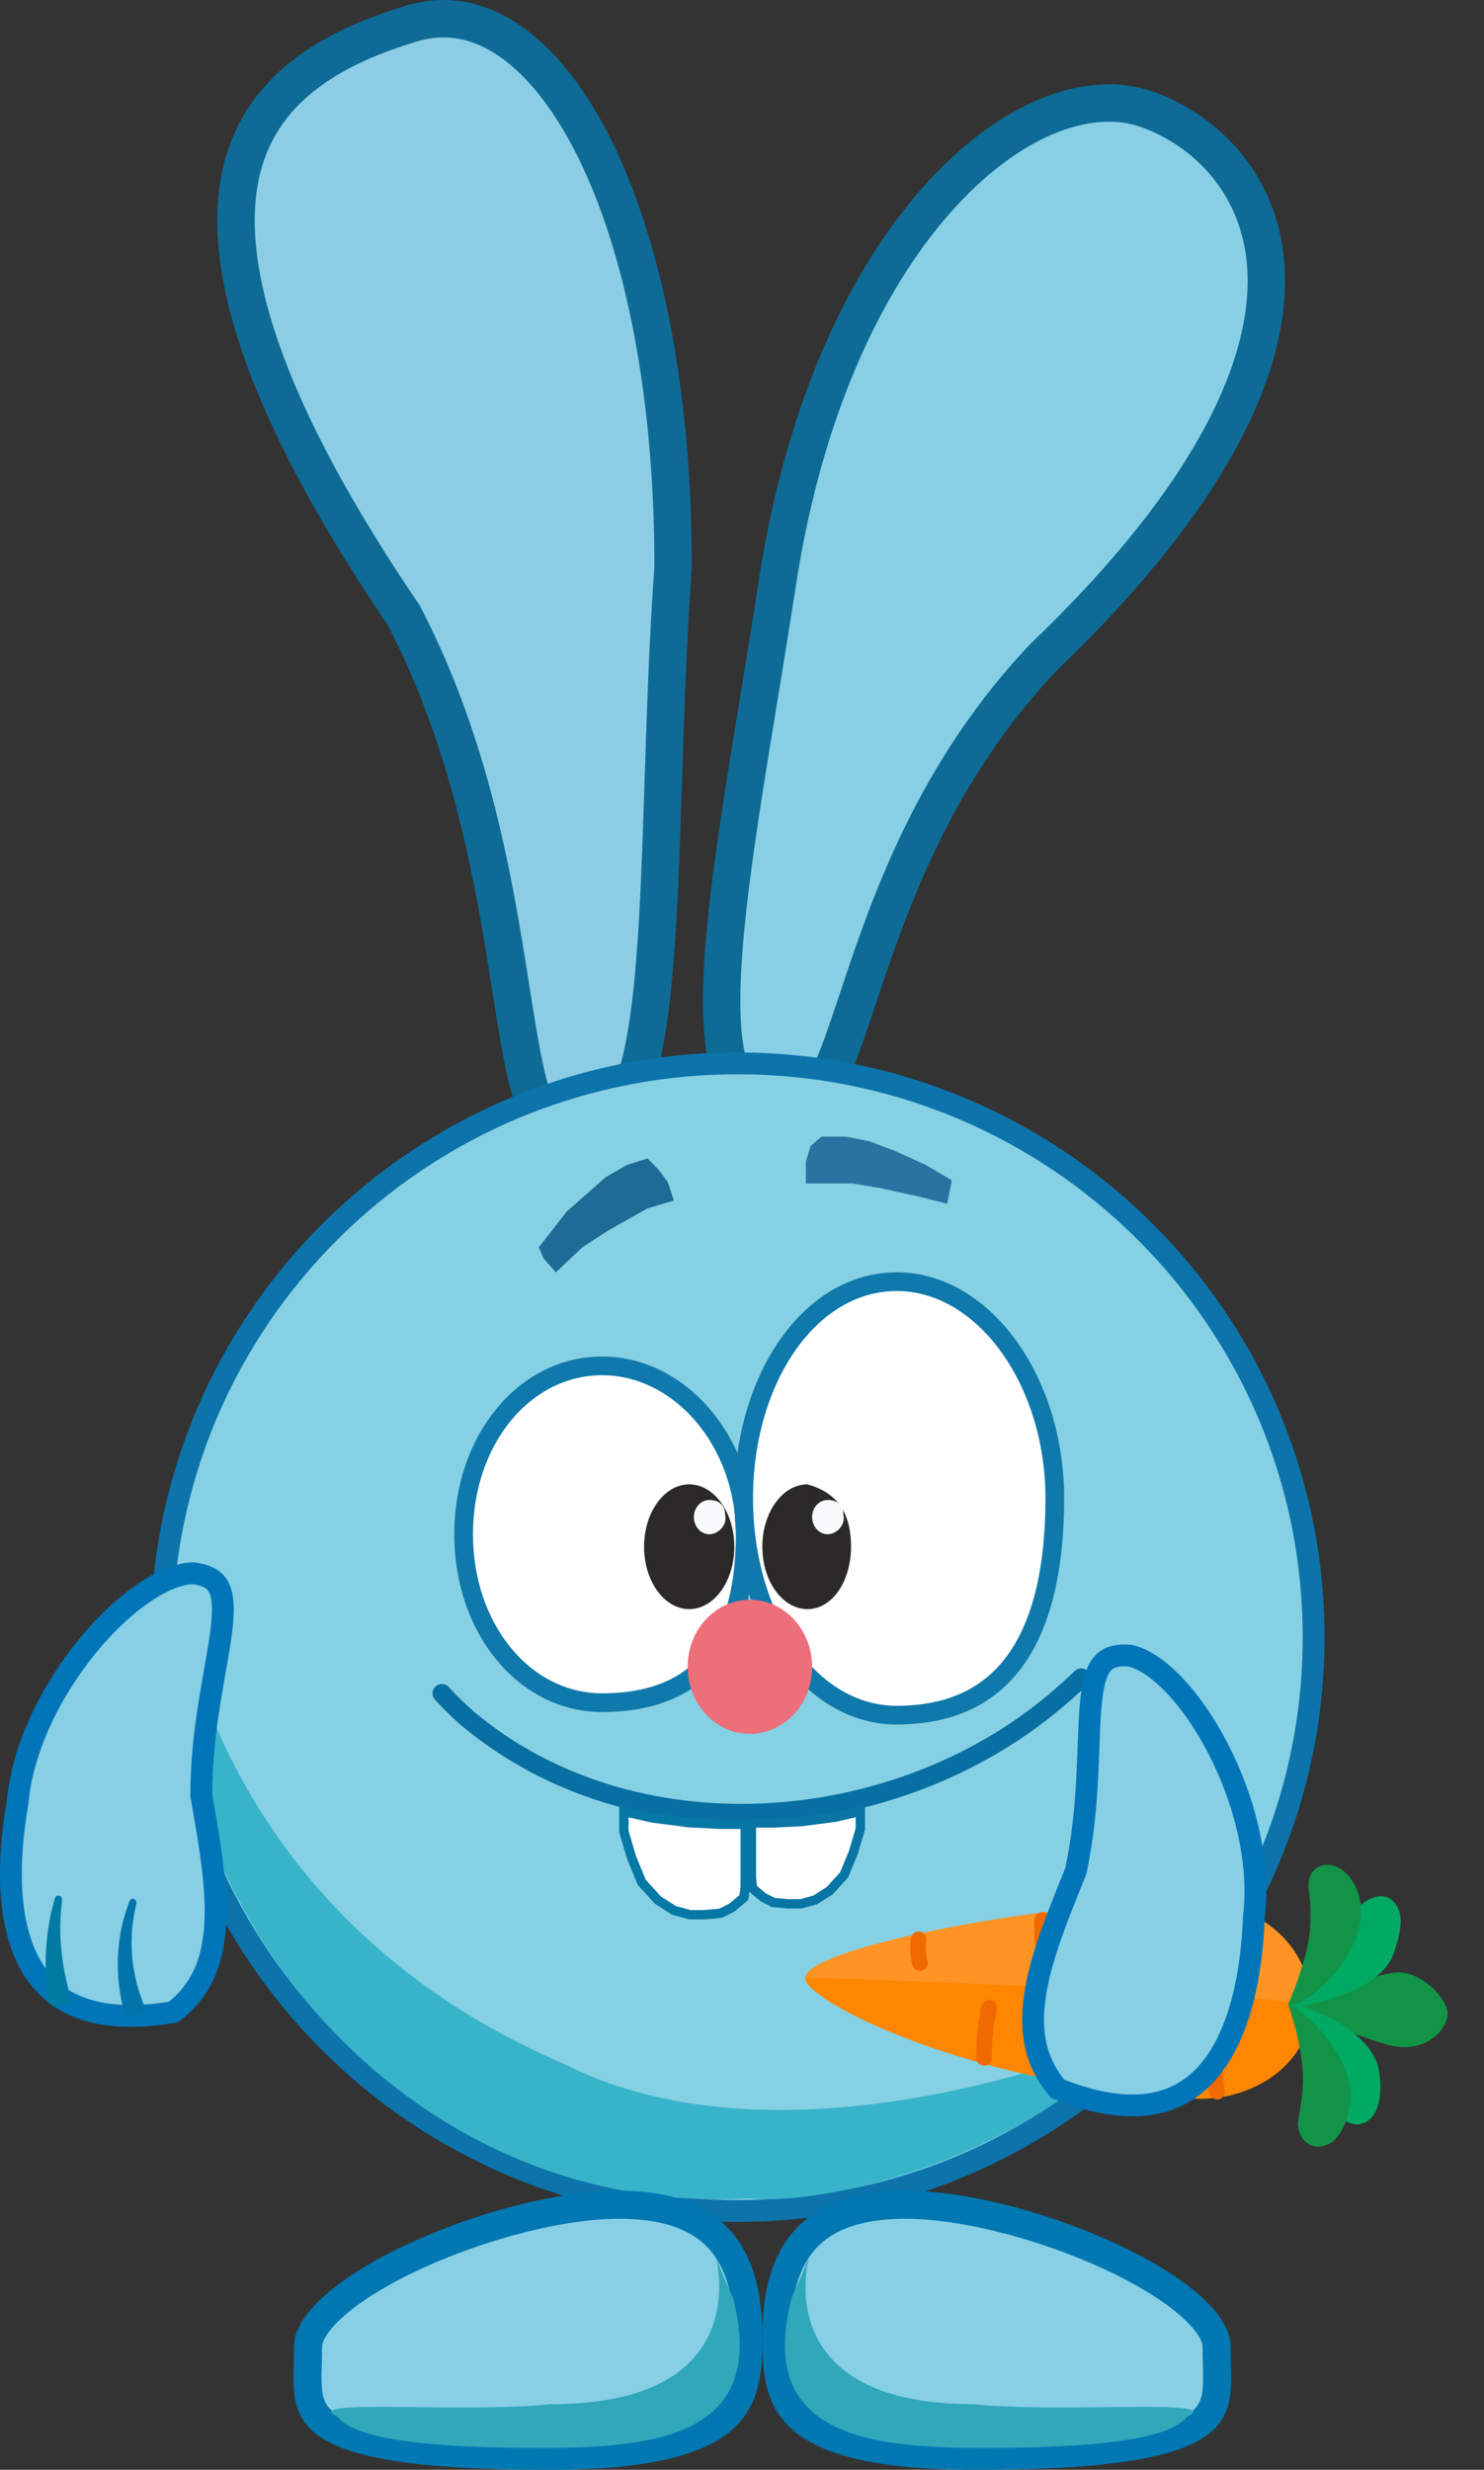 <svg width="476" height="792" viewBox="0 0 476 792" fill="none" xmlns="http://www.w3.org/2000/svg">
<rect x="0" y="0" width="476" height="792" fill="#333333" stroke="none"/>
<path d="M132.06 7.544C142.35 4.453 152.338 6.033 161.847 12.013C171.519 18.096 180.826 28.845 188.945 44.175C205.166 74.802 215.884 122.289 215.908 181.597C214.15 206.161 213.395 230.922 212.644 253.833C211.889 276.896 211.139 297.998 209.403 315.449C207.64 333.162 204.935 346.064 200.837 353.367C198.861 356.889 196.932 358.434 195.258 359.025C193.648 359.595 191.152 359.674 187.153 357.839L184.261 356.513L181.55 358.178C177.875 360.435 176.243 360.261 175.751 360.12C175.277 359.984 174.075 359.368 172.524 356.243C171.001 353.176 169.635 348.672 168.317 342.609C167.012 336.612 165.833 329.491 164.542 321.353C159.412 289.01 152.767 242.026 129.608 197.518L129.447 197.207L129.25 196.918L126.964 193.527C79.581 122.773 70.817 79.705 77.842 53.28C84.842 26.948 108.298 14.679 132.06 7.544Z" fill="#8BCDE5" stroke="#0E6B96" stroke-width="12"/>
<path d="M302.399 61.946C325.837 36.568 350.507 28.935 367.779 35.012C386.451 41.582 404.988 59.098 406.137 87.302C407.302 115.861 390.75 157.161 334.566 210.925L334.455 211.032L334.349 211.143C299.637 247.946 285.3 289.788 275.622 318.822C273.186 326.13 271.092 332.488 269.038 337.854C266.964 343.272 265.094 347.233 263.241 349.881C261.392 352.522 260.103 353.092 259.382 353.216C258.605 353.348 256.795 353.255 253.302 350.879L250.998 349.311L248.321 350.073C243.98 351.307 241.285 350.983 239.584 350.23C237.931 349.498 236.296 347.952 234.88 344.797C231.869 338.091 230.893 326.467 231.785 310.304C233.551 278.314 242.188 233.558 249.318 187.078C258.276 128.692 279.197 87.07 302.399 61.946Z" fill="#87CFE5" stroke="#0E6B96" stroke-width="12"/>
<path d="M236.571 341.001C338.645 341.001 421.345 423.407 421.345 525.001C421.345 626.595 338.645 709.002 236.571 709.002C134.497 709.002 51.797 626.595 51.797 525.001C51.797 423.407 134.497 341.001 236.571 341.001Z" fill="#86D0E3" stroke="#0C74AB" stroke-width="7"/>
<path d="M363.075 653.001C328.71 692.002 264.96 707.502 240.058 705.002C133.476 711.002 53.291 616.896 55.782 523.501C57.341 465.001 42.832 603.001 181.289 662.002C255.497 699.502 363.075 653.001 363.075 653.001Z" fill="#37B4CA"/>
<path opacity="0.77" d="M172.822 400.001L181.787 388.501L194.238 377.501L201.21 373.501L207.685 371.501L211.171 375.001L214.159 379.001L216.152 385.001L207.685 387.501L195.234 394.501L186.767 400.001L178.3 408.001L174.316 403.501L172.822 400.001Z" fill="#004F80"/>
<path opacity="0.7" d="M263.465 364.501H271.434L278.905 366.001L286.873 369.001L296.834 373.501L305.301 378.501L303.807 386.001L293.846 383.501L282.391 381.001L273.426 379.501H266.454H258.485V372.501L259.979 367.501L263.465 364.501Z" fill="#014C83"/>
<g clip-path="url(#clip0_152_8)">
<path d="M198.61 706.999C217.027 706.999 226.973 712.775 232.529 720.29C238.285 728.075 240.029 738.635 240.029 749.499C240.029 760.728 239.154 769.379 231.893 775.751C224.303 782.414 208.711 787.499 176.155 787.499C153.805 787.499 137.737 786.43 126.201 784.532C114.591 782.621 108.029 779.938 104.28 777.063C100.796 774.391 99.449 771.331 98.92 767.491C98.641 765.465 98.596 763.237 98.638 760.692C98.677 758.3 98.807 755.303 98.807 752.499C98.807 749.009 101.511 744.247 108.053 738.68C114.37 733.306 123.365 727.957 133.756 723.205C154.589 713.676 180.015 706.999 198.61 706.999Z" fill="#87CFE5" stroke="#0178B2" stroke-width="9"/>
<path d="M235.153 736.95C246.131 779.95 212.743 784.999 174.158 784.999C135.574 784.999 113.777 781.999 108.288 774.999C95.313 768.999 148.822 773.95 176.767 770.95C261.601 770.95 215.577 693.999 235.153 736.95Z" fill="#31A7BA"/>
</g>
<g clip-path="url(#clip1_152_8)">
<path d="M290.431 706.999C272.014 706.999 262.069 712.775 256.513 720.29C250.757 728.075 249.012 738.635 249.012 749.499C249.012 760.728 249.888 769.379 257.148 775.751C264.738 782.414 280.331 787.499 312.887 787.499C335.237 787.499 351.304 786.43 362.84 784.532C374.451 782.621 381.012 779.938 384.761 777.063C388.246 774.391 389.592 771.331 390.122 767.491C390.401 765.465 390.445 763.237 390.403 760.692C390.364 758.3 390.235 755.303 390.235 752.499C390.235 749.009 387.531 744.247 380.988 738.68C374.672 733.306 365.677 727.957 355.286 723.205C334.453 713.676 309.027 706.999 290.431 706.999Z" fill="#87CFE5" stroke="#0178B2" stroke-width="9"/>
<path d="M253.889 736.95C242.91 779.95 276.299 784.999 314.883 784.999C353.467 784.999 375.265 781.999 380.754 774.999C393.728 768.999 340.219 773.95 312.274 770.95C227.441 770.95 273.464 693.999 253.889 736.95Z" fill="#31A7BA"/>
</g>
<g clip-path="url(#clip2_152_8)">
<path d="M143.936 540.979C143.402 540.391 142.656 540.039 141.863 540.002C141.069 539.965 140.294 540.245 139.707 540.78C139.119 541.316 138.769 542.063 138.731 542.858C138.694 543.653 138.973 544.43 139.508 545.018C142.127 547.901 144.914 550.63 147.84 553.196C202.375 598.971 287.286 592.305 340.292 547.892C343.272 545.41 346.111 542.859 348.902 540.155C349.473 539.601 349.8 538.844 349.814 538.048C349.827 537.253 349.523 536.484 348.972 535.913C348.42 535.341 347.663 535.012 346.87 534.999C346.075 534.986 345.309 535.289 344.738 535.842C342.057 538.441 339.328 540.892 336.465 543.277C285.682 586.059 203.219 592.126 151.784 548.681C149.023 546.26 146.398 543.689 143.936 540.979Z" fill="#076FA2"/>
<path d="M209.257 582.961L209.326 582.977L209.395 582.986L220.872 584.486L220.932 584.494L220.991 584.497L230.972 584.997L231.01 584.999H239.031V604.915L238.612 608.478L234.714 611.734L231.129 613.53L225.985 613.999H221.267L216.19 612.611L211.057 609.337L205.881 603.68L202.521 595.504L200.107 587.281V580.877L209.257 582.961Z" fill="#FEFEFE" stroke="#0578A5" stroke-width="3"/>
<path d="M267.855 582.721L267.787 582.737L267.716 582.747L257.332 584.102L257.272 584.11L257.214 584.113L248.183 584.565L248.146 584.567H241.027V602.42L241.4 605.578L244.869 608.472L248.075 610.078L252.694 610.499H256.937L261.494 609.253L266.104 606.317L270.756 601.235L273.782 593.876L275.959 586.465V580.876L267.855 582.721Z" fill="#FEFEFE" stroke="#0875A4" stroke-width="3"/>
</g>
<g clip-path="url(#clip3_152_8)">
<path d="M193.122 438C218.053 438 239.032 462.198 239.032 492C239.032 508.815 235.595 522.285 228.324 531.501C221.156 540.588 209.891 546 193.122 546C168.285 546 148.709 522.395 148.709 492C148.709 461.605 168.285 438 193.122 438Z" fill="#FEFEFE" stroke="#0F79AB" stroke-width="6"/>
<path d="M287.612 411C301.26 411 313.875 418.602 323.188 431.245C332.497 443.883 338.337 461.372 338.337 480.5C338.337 502.046 334.531 519.464 326.387 531.417C318.378 543.174 305.93 550 287.612 550C273.969 550 261.781 542.555 252.891 530.026C243.99 517.484 238.533 499.989 238.533 480.5C238.533 461.011 243.99 443.516 252.891 430.974C261.781 418.445 273.969 411 287.612 411Z" fill="#FEFEFE" stroke="#0F79AB" stroke-width="6"/>
<path d="M240.529 556C251.553 556 260.49 546.374 260.49 534.5C260.49 522.626 251.553 513 240.529 513C229.505 513 220.568 522.626 220.568 534.5C220.568 546.374 229.505 556 240.529 556Z" fill="#ED6F7A"/>
<path d="M272.965 496C272.965 507.046 266.985 516 258.993 516C251 516 244.521 507.046 244.521 496C244.521 484.954 251 476 258.993 476C267.975 478.5 272.965 484.5 272.965 496Z" fill="#2B2A28"/>
<path d="M221.067 516C229.059 516 235.538 507.046 235.538 496C235.538 484.954 229.059 476 221.067 476C213.074 476 206.595 484.954 206.595 496C206.595 507.046 213.074 516 221.067 516Z" fill="#2B2A28"/>
<path d="M270.47 485.5C271.468 489 268.236 492 265.48 492C262.724 492 260.49 489.538 260.49 486.5C260.49 483.462 262.724 481 265.48 481C268.236 481 270.47 482.462 270.47 485.5Z" fill="#F9FAFB"/>
<path d="M232.544 485.5C233.542 489 230.31 492 227.554 492C224.798 492 222.564 489.538 222.564 486.5C222.564 483.462 224.798 481 227.554 481C230.31 481 232.544 482.462 232.544 485.5Z" fill="#F9FAFB"/>
</g>
<g clip-path="url(#clip4_152_8)">
<path d="M61.964 504.503C67.208 505.179 69.329 507.071 70.383 509.433C71.667 512.308 71.781 516.71 70.966 523.198C69.412 535.564 64.564 554.262 64.564 575.5V575.808L64.617 576.112C67.382 591.727 69.777 605.653 68.999 617.584C68.253 629.031 64.608 638.272 55.647 645.195C42.498 647.442 32.622 646.532 25.273 643.641C17.845 640.718 12.719 635.665 9.291 629.176C2.299 615.938 2.366 596.678 5.627 578.107L5.653 577.964L5.665 577.821C7.28 560.223 16.607 541.742 28.248 527.603C34.048 520.559 40.327 514.711 46.34 510.654C52.33 506.612 57.728 504.567 61.964 504.503Z" fill="#87CFE5" stroke="#0076B8" stroke-width="7"/>
<path d="M43.732 610.292C43.79 610.007 43.729 609.702 43.572 609.446C43.415 609.191 43.175 609.006 42.895 608.93C42.615 608.853 42.315 608.891 42.05 609.032C41.786 609.173 41.579 609.405 41.485 609.68C41.284 610.273 41.091 610.849 40.899 611.444C37.111 621.888 36.824 634.281 39.823 645.239C39.976 645.864 40.125 646.457 40.288 647.08C42.5 646.351 44.712 645.622 46.925 644.893C46.699 644.33 46.488 643.796 46.272 643.233C42.235 633.33 41.059 622.835 43.381 612.08C43.494 611.479 43.608 610.895 43.732 610.292Z" fill="#0074AB"/>
<path d="M19.936 609.224C19.968 608.93 19.878 608.625 19.696 608.378C19.514 608.132 19.256 607.963 18.966 607.908C18.677 607.853 18.376 607.915 18.116 608.078C17.857 608.241 17.66 608.491 17.583 608.776C17.444 609.295 17.313 609.786 17.18 610.307C14.624 619.403 14.162 629.556 15.083 638.991C15.126 639.527 15.167 640.038 15.213 640.573C15.291 641.528 15.746 642.382 16.52 642.941C17.291 643.5 18.318 643.718 19.332 643.554C20.346 643.39 21.252 642.859 21.809 642.086C22.368 641.311 22.532 640.357 22.307 639.427C22.184 638.916 22.066 638.429 21.947 637.92C19.68 628.923 18.693 620.072 19.774 610.769C19.827 610.245 19.877 609.749 19.936 609.224Z" fill="#007BA4"/>
</g>
<g clip-path="url(#clip5_152_8)">
<path fill-rule="evenodd" clip-rule="evenodd" d="M258.28 634.153C258.885 623.674 348.569 607.838 386.487 610.033C406.083 611.167 421.182 626.173 420.181 643.522C419.181 660.872 402.46 674.036 382.863 672.902C344.945 670.708 257.677 644.631 258.28 634.153Z" fill="#FF9425"/>
<path fill-rule="evenodd" clip-rule="evenodd" d="M258.294 634.552C258.277 634.353 258.276 634.13 258.276 634.13C258.276 634.13 420.037 639.41 420.181 643.521C420.791 660.89 402.453 674.139 382.862 672.902C309.081 668.24 258.925 641.522 258.294 634.552Z" fill="#FF8600"/>
<path d="M390.384 670.763C389.385 664.02 388.792 657.263 390.322 650.626" stroke="#EF6A00" stroke-width="5" stroke-miterlimit="10" stroke-linecap="round" stroke-linejoin="round"/>
<path d="M356.82 668.102C354.242 663.643 354.98 658.957 356.158 654.119" stroke="#EF6A00" stroke-width="5" stroke-miterlimit="10" stroke-linecap="round" stroke-linejoin="round"/>
<path d="M315.624 659.891C315.572 653.55 316.23 648.346 317.303 643.803" stroke="#EF6A00" stroke-width="5" stroke-miterlimit="10" stroke-linecap="round" stroke-linejoin="round"/>
<path fill-rule="evenodd" clip-rule="evenodd" d="M413.708 643.682C413.708 643.682 437.676 634.029 446.746 632.63C455.777 631.237 464.884 641.576 464.321 646.124C463.548 652.363 456.035 658.026 446.652 656.08C437.814 654.247 413.708 643.682 413.708 643.682Z" fill="#129447"/>
<path fill-rule="evenodd" clip-rule="evenodd" d="M413.785 643.821C413.785 643.821 422.964 637.622 429.116 628.643C432.538 623.648 431.473 615.963 434.481 612.708C438.087 608.808 443.497 606.16 447.015 609.826C450.533 613.49 449.48 619.569 446.94 626.646C442.493 639.03 419.27 643.045 413.785 643.821Z" fill="#00AA63"/>
<path fill-rule="evenodd" clip-rule="evenodd" d="M413.189 642.744C413.189 642.744 416.905 634.715 419.345 624.31C421.073 616.935 420.06 607.496 419.935 606.87C418.241 598.305 426.216 595.358 431.628 600.598C436.34 605.163 437.233 611.964 436.12 617.342C433.25 631.211 417.725 644.387 413.189 642.744Z" fill="#129447"/>
<path fill-rule="evenodd" clip-rule="evenodd" d="M413.189 642.744C413.189 642.744 420.439 650.107 424.85 659.57C427.304 664.833 424.803 672.355 427.174 675.856C430.015 680.052 434.88 683.169 439.057 679.857C443.234 676.545 443.289 668.378 442.144 663.175C439.39 650.642 418.304 642.539 413.189 642.744Z" fill="#00AA63"/>
<path fill-rule="evenodd" clip-rule="evenodd" d="M413.191 642.744C413.191 642.744 417.206 653.708 417.843 664.229C418.36 672.755 416.114 678.901 416.378 681.667C416.863 686.753 421.036 689.848 425.91 687.682C430.786 685.516 433.451 676.535 433.354 672.176C433.055 658.747 418.991 644.77 413.191 642.744Z" fill="#129447"/>
<path d="M377.451 627.317C375.037 621.724 375.213 615.492 375.581 611.496" stroke="#EF6A00" stroke-width="5" stroke-miterlimit="10" stroke-linecap="round" stroke-linejoin="round"/>
<path d="M335.92 628.282C334.17 624.028 334.144 618.958 334.299 615.677" stroke="#EF6A00" stroke-width="5" stroke-miterlimit="10" stroke-linecap="round" stroke-linejoin="round"/>
<path d="M295.082 629.518C294.263 627.087 294.439 623.952 294.649 621.904" stroke="#EF6A00" stroke-width="5" stroke-miterlimit="10" stroke-linecap="round" stroke-linejoin="round"/>
<path d="M362.503 530.93C357.234 530.489 354.765 531.893 353.24 533.981C351.383 536.522 350.35 540.803 349.789 547.317C348.721 559.735 349.549 579.036 345.104 599.803L345.04 600.103L344.924 600.39C338.953 615.077 333.697 628.191 331.96 640.02C330.295 651.368 331.925 661.17 339.237 669.822C351.625 674.781 361.472 675.966 369.262 674.683C377.137 673.386 383.207 669.523 387.916 663.898C397.523 652.423 401.488 633.577 402.185 614.734L402.191 614.588L402.208 614.445C404.312 596.9 399.06 576.87 390.636 560.6C386.44 552.493 381.523 545.456 376.493 540.225C371.483 535.016 366.632 531.882 362.503 530.93Z" fill="#87CFE5" stroke="#0076B8" stroke-width="7"/>
</g>
<defs>
<clipPath id="clip0_152_8">
<rect width="150.704" height="90" fill="white" transform="translate(93.816 701.999)"/>
</clipPath>
<clipPath id="clip1_152_8">
<rect width="150.704" height="90" fill="white" transform="matrix(-1 0 0 1 395.226 701.999)"/>
</clipPath>
<clipPath id="clip2_152_8">
<rect width="211.585" height="81" fill="white" transform="translate(138.728 534.999)"/>
</clipPath>
<clipPath id="clip3_152_8">
<rect width="195.616" height="148" fill="white" transform="translate(145.715 408)"/>
</clipPath>
<clipPath id="clip4_152_8">
<rect width="75.851" height="149" fill="white" transform="translate(0 501)"/>
</clipPath>
<clipPath id="clip5_152_8">
<rect width="155.997" height="208.594" fill="white" transform="matrix(0.095 -0.995 0.995 0.096 253.502 673.288)"/>
</clipPath>
</defs>
</svg>
